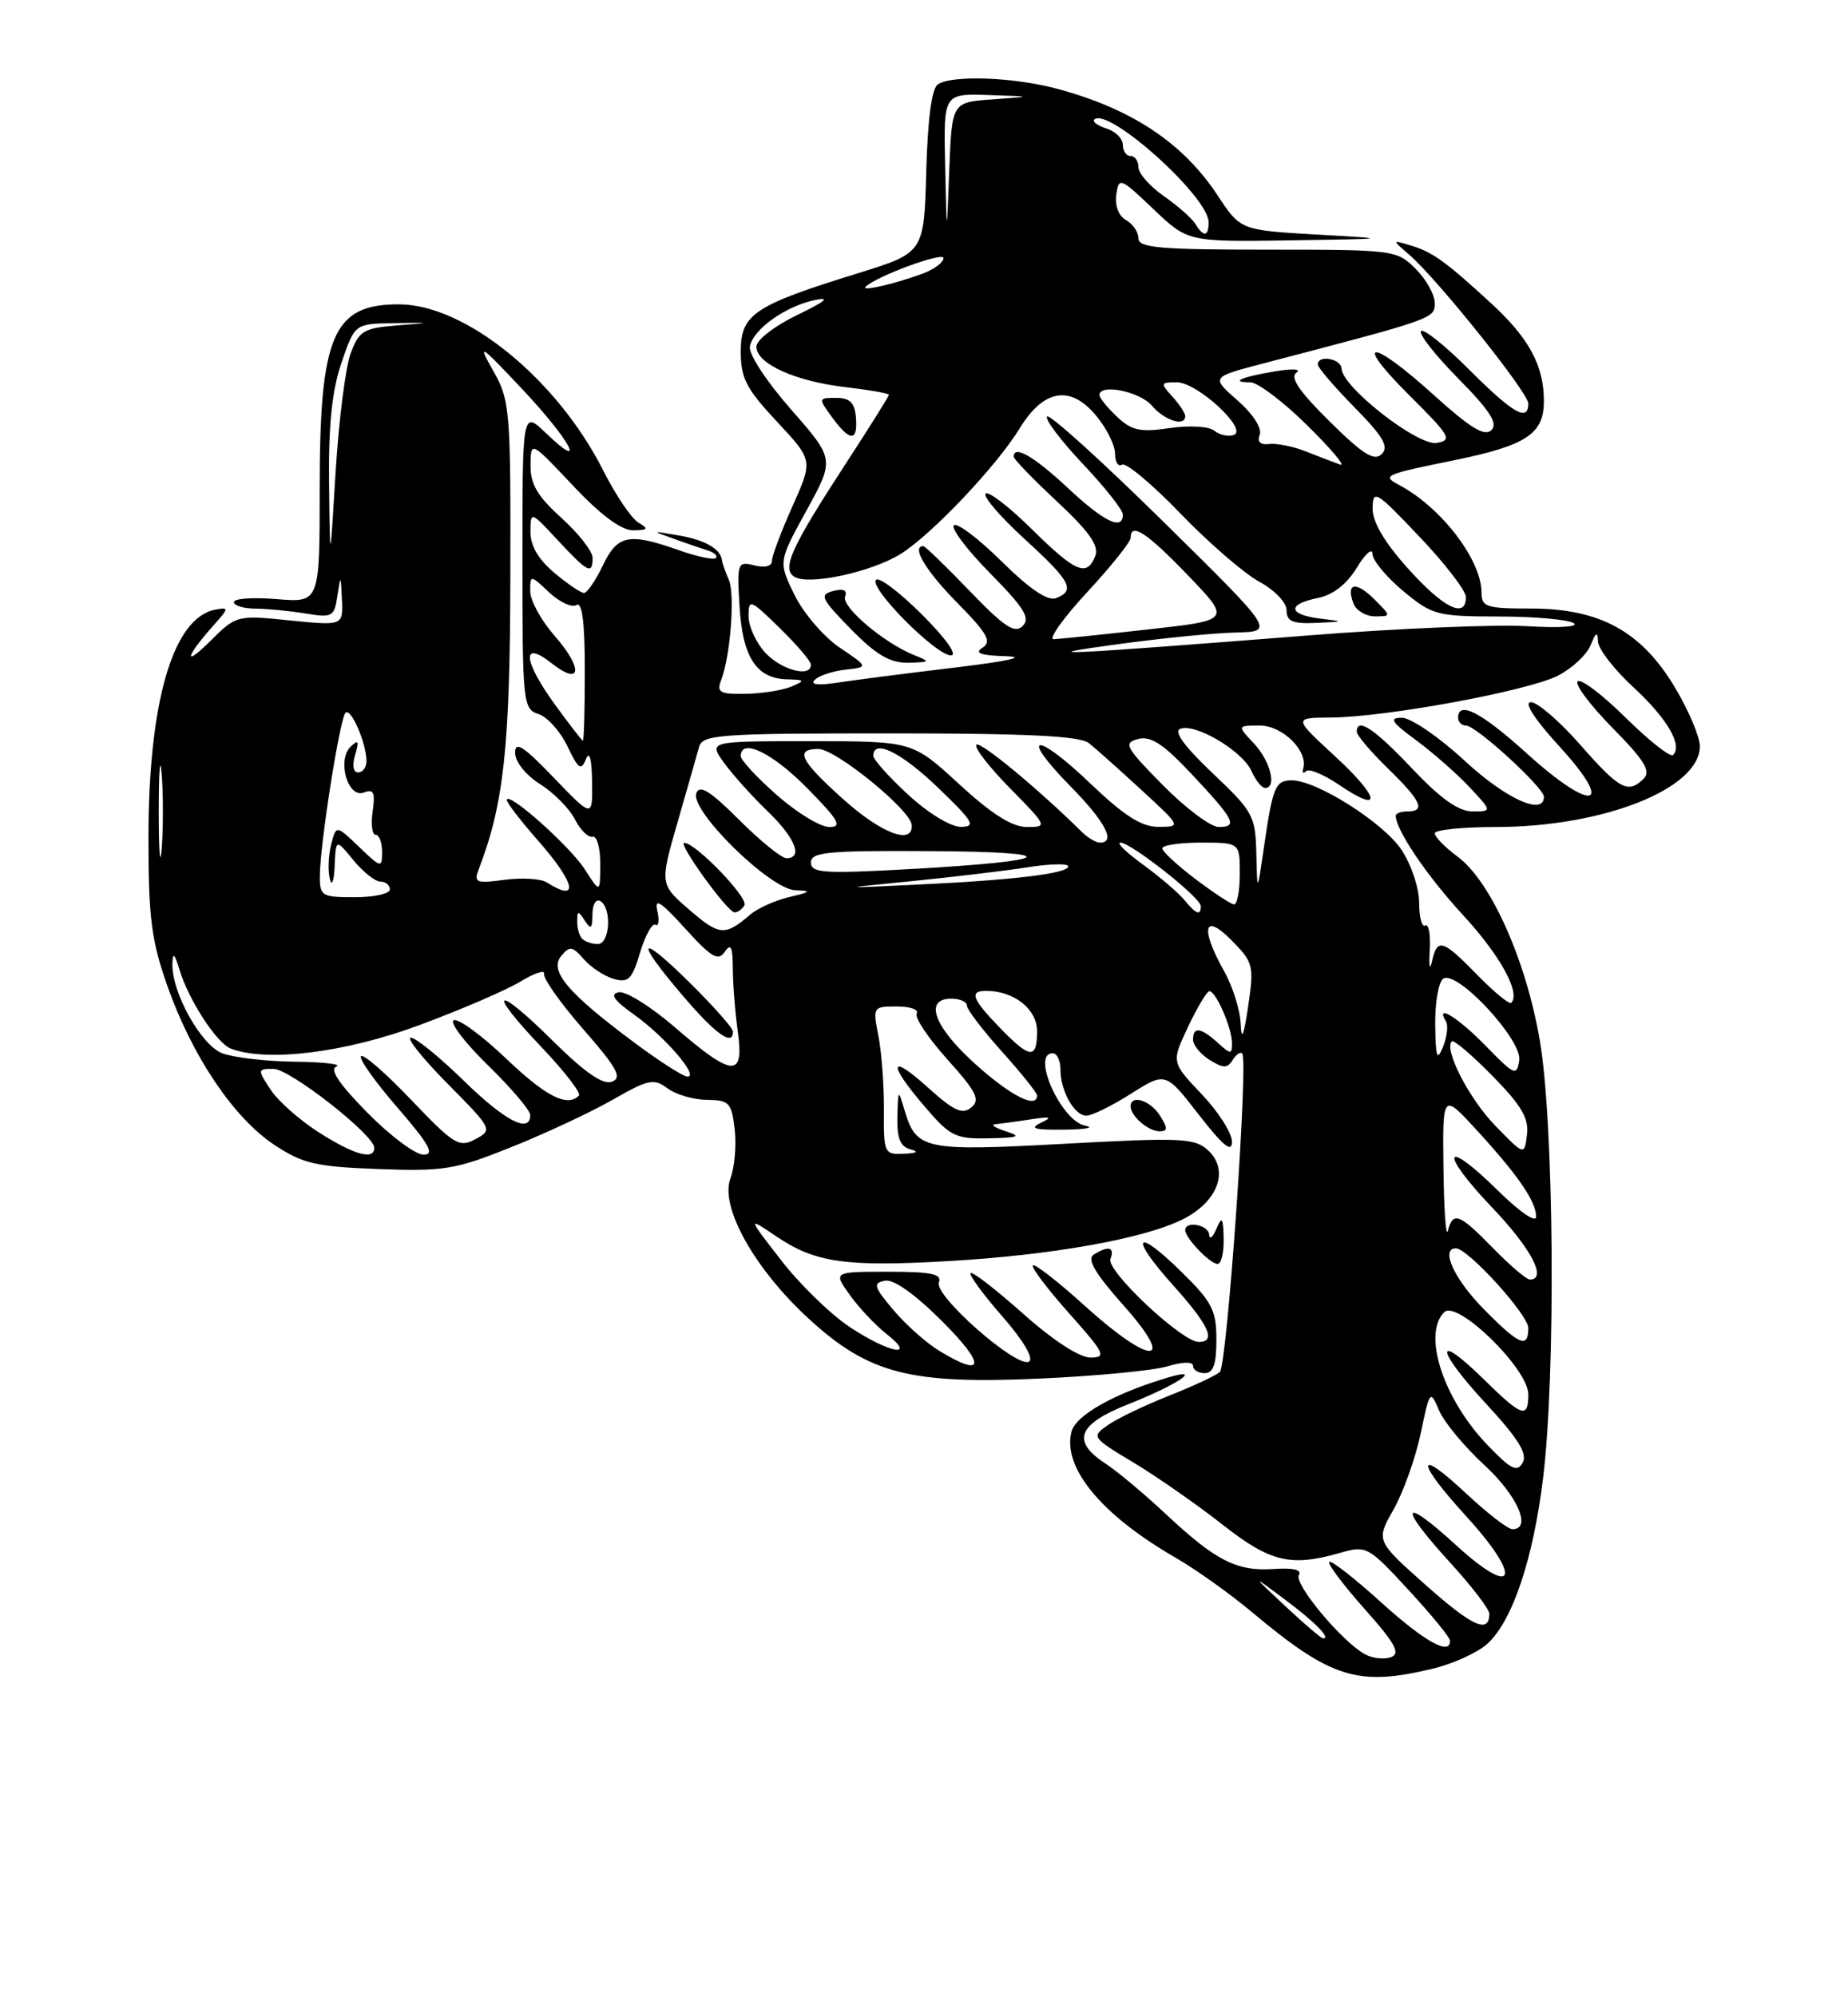 <?xml version="1.0" encoding="UTF-8" standalone="no"?>
<!DOCTYPE svg PUBLIC "-//W3C//DTD SVG 1.1//EN" "http://www.w3.org/Graphics/SVG/1.1/DTD/svg11.dtd" >
<svg xmlns="http://www.w3.org/2000/svg" xmlns:xlink="http://www.w3.org/1999/xlink" version="1.1" viewBox="0 0 237 256">
 <g >
 <path fill="currentColor"
d=" M 183.81 213.86 C 186.39 213.24 189.51 211.81 190.74 210.70 C 193.95 207.79 196.62 199.88 197.89 189.50 C 199.54 176.09 199.30 144.02 197.48 133.38 C 195.71 123.05 191.19 112.94 186.92 109.79 C 185.32 108.60 184.00 107.26 184.00 106.81 C 184.00 106.37 187.51 106.00 191.79 106.00 C 205.60 106.00 218.00 101.10 218.00 95.65 C 218.00 94.42 216.54 90.99 214.75 88.02 C 210.45 80.89 205.15 78.00 196.34 78.00 C 190.62 78.00 190.00 77.80 190.00 75.95 C 190.00 71.79 184.86 65.06 179.50 62.20 C 177.17 60.96 177.42 60.84 186.50 58.99 C 195.75 57.10 198.00 55.62 198.00 51.42 C 198.00 46.90 196.12 43.38 191.33 38.97 C 185.50 33.59 183.72 32.30 181.00 31.49 C 178.50 30.73 178.50 30.73 180.70 32.62 C 184.27 35.68 196.00 50.32 196.00 51.72 C 196.00 54.12 194.05 53.01 188.45 47.41 C 185.37 44.33 182.58 42.09 182.24 42.43 C 181.90 42.77 184.05 45.51 187.02 48.52 C 191.08 52.63 192.13 54.27 191.27 55.13 C 190.41 55.99 188.58 54.88 183.89 50.64 C 175.77 43.29 173.36 43.33 180.77 50.70 C 185.99 55.88 186.30 56.43 184.24 56.77 C 181.81 57.17 172.13 49.61 172.05 47.25 C 172.00 45.96 169.00 45.44 169.00 46.72 C 169.00 47.11 171.12 49.58 173.71 52.21 C 177.40 55.96 178.15 57.25 177.20 58.20 C 176.25 59.15 174.80 58.25 170.51 54.01 C 166.61 50.15 165.39 48.36 166.27 47.76 C 166.95 47.30 165.73 47.22 163.50 47.60 C 159.17 48.32 157.65 49.00 160.35 49.00 C 161.28 49.00 164.57 51.48 167.65 54.52 C 170.73 57.55 172.64 59.82 171.88 59.55 C 171.12 59.28 169.15 58.53 167.50 57.87 C 165.85 57.22 163.72 56.79 162.76 56.91 C 161.62 57.05 161.20 56.63 161.56 55.71 C 161.87 54.89 160.68 53.05 158.71 51.32 C 155.31 48.34 155.31 48.34 161.91 46.61 C 183.98 40.85 184.00 40.84 184.00 38.84 C 184.00 37.78 182.90 35.80 181.55 34.45 C 179.14 32.05 178.78 32.00 162.55 32.00 C 148.76 32.00 146.00 31.76 146.00 30.55 C 146.00 29.75 145.28 28.70 144.41 28.21 C 143.46 27.68 142.96 26.36 143.16 24.95 C 143.49 22.68 143.66 22.75 147.91 26.79 C 152.33 31.00 152.33 31.00 165.41 30.81 C 178.50 30.61 178.50 30.61 168.80 30.06 C 159.09 29.50 159.09 29.50 156.11 24.98 C 151.67 18.27 145.07 13.91 135.50 11.36 C 129.98 9.89 122.18 9.60 120.29 10.80 C 119.50 11.30 118.97 15.20 118.79 21.98 C 118.50 32.40 118.50 32.40 110.00 35.03 C 96.68 39.15 95.00 40.27 95.00 45.07 C 95.00 48.47 95.71 49.85 99.64 54.04 C 104.27 59.00 104.27 59.00 101.64 64.87 C 100.19 68.11 99.00 71.26 99.00 71.89 C 99.00 72.58 98.10 72.81 96.75 72.47 C 94.58 71.93 94.51 72.12 94.84 77.70 C 95.23 84.23 97.00 86.96 100.90 87.07 C 103.25 87.13 103.31 87.22 101.50 88.00 C 100.40 88.47 97.76 88.89 95.64 88.93 C 92.36 88.99 91.89 88.74 92.46 87.25 C 93.67 84.14 94.29 76.18 93.47 74.31 C 93.03 73.32 92.63 72.19 92.59 71.80 C 92.41 70.34 90.38 69.19 87.00 68.62 C 83.50 68.02 83.50 68.02 86.50 69.09 C 88.15 69.68 90.13 70.36 90.89 70.60 C 91.66 70.85 92.07 71.27 91.80 71.53 C 91.53 71.80 89.39 71.34 87.03 70.51 C 80.63 68.25 79.18 68.55 77.30 72.50 C 76.38 74.42 75.30 76.00 74.89 76.00 C 74.49 76.00 72.77 74.83 71.08 73.41 C 69.04 71.69 68.01 69.93 68.03 68.16 C 68.05 65.50 68.05 65.50 71.54 69.25 C 75.40 73.40 76.00 73.70 76.00 71.50 C 76.00 70.67 74.20 68.37 72.00 66.38 C 68.92 63.60 68.01 62.05 68.04 59.63 C 68.07 56.50 68.07 56.50 73.49 62.25 C 77.08 66.06 79.69 67.99 81.21 67.97 C 83.13 67.94 83.24 67.79 81.88 66.99 C 80.99 66.47 78.97 63.48 77.38 60.34 C 71.46 48.60 59.71 39.03 51.18 39.01 C 42.71 38.98 41.00 42.95 41.00 62.59 C 41.00 77.25 41.00 77.25 35.50 76.79 C 32.47 76.54 30.00 76.71 30.00 77.17 C 30.00 77.63 31.24 78.00 32.75 78.01 C 34.26 78.02 37.15 78.30 39.17 78.63 C 42.63 79.20 42.87 79.07 43.27 76.37 C 43.68 73.63 43.71 73.65 43.85 76.85 C 44.00 80.20 44.00 80.20 37.16 79.52 C 30.38 78.83 30.30 78.86 26.97 82.16 C 23.46 85.65 23.76 84.22 27.40 80.14 C 29.37 77.93 29.38 77.81 27.61 78.14 C 22.18 79.17 19.03 89.96 19.04 107.50 C 19.04 117.65 19.42 120.57 21.47 126.39 C 24.65 135.39 29.97 143.29 35.18 146.74 C 38.83 149.15 40.49 149.54 48.53 149.84 C 56.93 150.15 58.38 149.92 65.60 147.02 C 69.95 145.28 75.79 142.55 78.59 140.95 C 83.15 138.34 83.87 138.19 85.59 139.49 C 86.64 140.28 88.91 140.95 90.64 140.97 C 93.52 141.00 93.82 141.32 94.22 144.73 C 94.46 146.78 94.21 149.63 93.67 151.06 C 92.30 154.69 96.79 162.69 103.78 169.08 C 111.46 176.10 116.72 177.45 133.49 176.69 C 140.64 176.37 147.96 175.66 149.75 175.12 C 151.72 174.53 153.00 174.51 153.00 175.07 C 153.00 175.58 153.68 176.00 154.50 176.00 C 155.60 176.00 156.00 174.86 156.00 171.71 C 156.00 167.95 155.45 166.87 151.52 163.02 C 145.54 157.15 144.77 158.42 150.47 164.76 C 155.06 169.87 156.03 172.00 153.73 172.00 C 151.58 172.00 141.84 162.86 142.41 161.37 C 143.00 159.84 142.14 159.62 140.25 160.82 C 139.37 161.39 140.46 163.24 144.08 167.31 C 150.99 175.05 147.66 175.10 139.13 167.38 C 135.71 164.28 132.71 161.95 132.47 162.19 C 132.23 162.44 134.31 165.19 137.10 168.32 C 141.70 173.48 141.95 174.00 139.83 174.00 C 138.42 173.99 135.02 171.78 131.20 168.37 C 127.74 165.29 124.72 162.95 124.48 163.18 C 124.25 163.41 126.08 165.91 128.55 168.73 C 131.24 171.81 132.61 174.12 131.97 174.52 C 130.46 175.45 119.76 166.07 120.41 164.37 C 120.83 163.29 119.46 163.00 113.90 163.00 C 106.86 163.00 106.86 163.00 108.97 165.96 C 110.13 167.58 112.24 169.83 113.67 170.96 C 117.72 174.14 113.99 173.43 108.92 170.05 C 106.49 168.43 102.55 164.60 100.18 161.53 C 95.85 155.96 95.85 155.96 99.53 158.45 C 104.51 161.83 108.39 162.40 121.58 161.64 C 135.01 160.88 146.99 158.72 151.85 156.20 C 156.28 153.90 157.66 149.91 154.90 147.41 C 153.19 145.86 151.46 145.79 136.52 146.60 C 118.53 147.58 117.53 147.37 116.02 142.35 C 115.19 139.54 115.17 139.56 115.09 143.18 C 115.02 145.88 115.46 146.97 116.75 147.31 C 117.89 147.61 117.60 147.81 115.91 147.88 C 113.40 148.00 113.32 147.81 113.36 142.25 C 113.38 139.09 113.06 134.81 112.65 132.75 C 111.92 129.06 111.96 129.00 115.01 129.00 C 116.72 129.00 117.87 129.40 117.56 129.90 C 117.26 130.39 119.03 133.04 121.49 135.78 C 125.24 139.95 125.75 140.97 124.56 141.95 C 123.43 142.89 122.33 142.39 119.07 139.45 C 114.04 134.90 113.77 136.21 118.58 141.82 C 121.87 145.67 122.53 145.99 126.83 145.90 C 130.66 145.82 131.05 145.66 129.00 145.00 C 127.62 144.56 127.01 144.15 127.62 144.10 C 128.24 144.04 130.27 143.77 132.12 143.48 C 134.75 143.08 135.05 143.17 133.50 143.91 C 131.96 144.64 132.64 144.84 136.50 144.79 C 139.25 144.76 140.45 144.53 139.17 144.28 C 136.09 143.70 132.19 135.00 135.00 135.00 C 135.55 135.00 136.00 135.93 136.00 137.07 C 136.00 139.84 137.78 143.00 139.33 143.00 C 140.03 143.00 142.60 141.74 145.04 140.19 C 149.48 137.38 149.48 137.38 153.74 142.87 C 156.86 146.88 158.00 147.81 158.00 146.34 C 158.00 145.23 156.25 142.49 154.11 140.24 C 150.22 136.15 150.22 136.15 152.36 131.62 C 153.54 129.13 154.77 127.07 155.09 127.05 C 155.91 126.98 158.00 131.76 158.00 133.70 C 158.00 135.16 157.83 135.16 156.17 133.65 C 153.98 131.68 153.00 131.55 153.00 133.26 C 153.00 133.95 153.96 135.12 155.13 135.85 C 156.89 136.95 157.41 136.95 158.08 135.87 C 158.53 135.15 159.08 134.77 159.31 135.03 C 160.12 135.93 157.37 175.03 156.44 175.86 C 155.92 176.31 152.97 177.69 149.88 178.91 C 146.80 180.13 143.29 181.81 142.09 182.65 C 139.94 184.15 139.99 184.23 145.42 187.49 C 148.45 189.32 153.56 192.88 156.78 195.41 C 162.94 200.24 165.51 200.86 171.92 199.02 C 175.23 198.07 175.49 198.21 180.62 203.77 C 183.53 206.92 185.93 209.84 185.95 210.25 C 186.08 212.30 182.73 210.45 177.13 205.38 C 173.71 202.28 170.71 199.95 170.47 200.19 C 170.23 200.44 172.27 203.15 175.00 206.22 C 178.91 210.60 179.64 211.92 178.42 212.39 C 177.56 212.72 176.06 212.57 175.09 212.05 C 172.15 210.48 165.89 202.99 166.58 201.87 C 166.99 201.20 165.85 200.93 163.36 201.10 C 158.61 201.43 155.93 200.06 149.50 194.05 C 146.75 191.47 143.26 188.56 141.75 187.57 C 137.36 184.70 138.21 182.54 144.75 179.96 C 150.86 177.55 154.37 175.23 150.00 176.50 C 143.07 178.52 137.94 181.37 137.41 183.52 C 136.25 188.14 141.27 194.19 150.84 199.70 C 153.40 201.18 157.75 204.28 160.50 206.58 C 170.72 215.14 174.14 216.21 183.81 213.86 Z  M 156.93 158.75 C 156.87 156.03 156.72 155.82 156.00 157.50 C 155.53 158.60 155.11 158.94 155.07 158.25 C 155.00 156.99 152.00 156.42 152.00 157.67 C 152.00 158.68 155.19 162.00 156.15 162.00 C 156.62 162.00 156.97 160.54 156.93 158.75 Z  M 148.77 143.00 C 147.54 141.04 145.00 140.23 145.00 141.80 C 145.00 143.05 147.26 145.00 148.71 145.00 C 149.77 145.00 149.78 144.62 148.77 143.00 Z  M 164.88 205.91 C 160.50 201.81 160.50 201.81 164.74 204.98 C 168.66 207.91 170.72 210.00 169.69 210.00 C 169.45 210.00 167.29 208.16 164.88 205.91 Z  M 182.89 203.20 C 176.45 197.48 176.45 197.48 178.71 193.49 C 179.96 191.30 181.52 186.92 182.19 183.77 C 183.36 178.18 183.42 178.10 184.55 180.77 C 185.19 182.27 187.80 185.42 190.35 187.77 C 194.61 191.68 196.50 196.00 193.96 196.00 C 193.38 196.00 190.68 193.91 187.96 191.36 C 181.50 185.32 181.57 187.28 188.08 194.39 C 195.32 202.32 194.35 205.00 186.75 198.06 C 179.67 191.59 179.23 192.91 186.00 200.31 C 188.75 203.32 191.00 206.25 191.00 206.83 C 191.00 209.46 188.86 208.50 182.89 203.20 Z  M 190.80 185.25 C 185.12 179.36 182.38 171.02 185.21 168.19 C 186.86 166.54 196.00 175.44 196.00 178.71 C 196.00 181.88 195.21 181.62 190.31 176.81 C 183.91 170.53 184.07 172.88 190.52 179.85 C 194.69 184.35 195.92 186.32 195.28 187.47 C 194.56 188.74 193.79 188.36 190.80 185.25 Z  M 120.46 173.14 C 118.78 172.12 116.13 169.76 114.56 167.89 C 112.05 164.91 111.92 164.46 113.49 164.15 C 114.62 163.93 117.35 165.88 120.88 169.40 C 126.46 174.98 126.27 176.68 120.46 173.14 Z  M 190.21 167.71 C 186.48 163.92 184.71 160.00 186.71 160.00 C 188.25 160.00 196.00 168.52 196.00 170.21 C 196.00 172.92 194.82 172.41 190.21 167.71 Z  M 191.50 160.00 C 187.13 155.53 186.35 155.23 185.69 157.75 C 185.44 158.71 185.18 155.13 185.12 149.79 C 185.00 140.09 185.00 140.09 189.33 144.79 C 194.66 150.60 197.00 153.99 197.00 155.93 C 197.00 156.80 194.91 155.36 192.02 152.52 C 185.07 145.68 184.53 147.61 191.38 154.79 C 196.39 160.04 198.46 164.00 196.20 164.00 C 195.76 164.00 193.65 162.20 191.50 160.00 Z  M 40.92 145.16 C 38.46 143.60 35.66 141.13 34.70 139.66 C 33.00 137.07 33.01 137.00 35.07 137.00 C 37.18 137.00 48.00 145.47 48.00 147.12 C 48.00 148.74 45.43 148.03 40.92 145.16 Z  M 47.12 142.62 C 43.49 138.94 42.23 137.06 43.15 136.70 C 43.89 136.40 41.49 136.12 37.82 136.08 C 34.14 136.04 29.96 135.55 28.52 135.01 C 25.78 133.97 21.99 127.17 22.11 123.50 C 22.16 122.02 22.39 122.21 23.00 124.24 C 24.18 128.16 27.78 133.70 29.60 134.40 C 34.22 136.17 44.31 134.92 53.79 131.39 C 59.13 129.41 64.98 126.89 66.78 125.79 C 68.59 124.69 69.94 124.26 69.78 124.83 C 69.63 125.39 71.89 128.59 74.81 131.93 C 79.15 136.89 79.83 138.13 78.48 138.64 C 77.34 139.08 75.04 137.50 70.94 133.45 C 63.49 126.06 62.27 126.69 69.45 134.22 C 72.40 137.32 74.56 140.11 74.24 140.43 C 72.73 141.93 70.03 140.56 64.92 135.69 C 61.86 132.77 58.84 130.55 58.21 130.76 C 57.58 130.97 59.52 133.55 62.53 136.49 C 65.54 139.42 68.00 142.32 68.00 142.91 C 68.00 145.36 64.77 143.69 59.46 138.50 C 56.36 135.47 53.31 133.00 52.69 133.00 C 52.07 133.00 54.19 135.66 57.40 138.90 C 63.15 144.71 63.21 144.82 60.97 146.01 C 58.89 147.13 58.23 146.73 52.78 141.02 C 49.52 137.60 46.61 135.06 46.30 135.37 C 45.99 135.68 48.09 138.64 50.97 141.96 C 55.06 146.69 55.79 148.00 54.31 148.00 C 53.28 148.00 50.04 145.58 47.12 142.62 Z  M 191.78 144.30 C 188.40 140.82 185.15 134.52 186.19 133.47 C 186.43 133.24 188.77 135.22 191.39 137.89 C 195.11 141.67 196.09 143.32 195.83 145.43 C 195.50 148.12 195.50 148.12 191.78 144.30 Z  M 125.11 136.41 C 119.78 131.62 118.44 128.00 122.00 128.00 C 123.10 128.00 124.00 128.40 124.00 128.89 C 124.00 129.38 126.03 132.04 128.50 134.79 C 130.97 137.54 133.00 140.07 133.00 140.40 C 133.00 142.18 129.63 140.47 125.11 136.41 Z  M 81.36 133.64 C 72.82 127.29 70.40 124.43 71.96 122.55 C 73.06 121.22 73.40 121.26 74.86 122.93 C 75.76 123.97 77.49 125.11 78.69 125.46 C 80.59 126.01 81.06 125.54 82.09 122.08 C 82.76 119.87 83.64 118.28 84.06 118.53 C 84.47 118.79 84.58 117.99 84.30 116.75 C 83.90 115.02 84.72 115.54 87.86 119.00 C 91.24 122.73 92.11 123.24 92.95 122.00 C 93.73 120.85 93.97 121.35 93.98 124.11 C 93.99 126.10 94.28 129.78 94.63 132.29 C 95.44 138.20 93.97 138.08 86.49 131.62 C 83.45 129.00 80.24 127.00 79.35 127.18 C 78.19 127.41 78.73 128.21 81.31 130.04 C 85.24 132.83 89.70 138.00 88.18 138.00 C 87.65 138.00 84.58 136.04 81.36 133.64 Z  M 94.00 132.22 C 94.00 131.78 91.53 128.99 88.50 126.00 C 81.82 119.40 81.31 120.31 87.58 127.64 C 91.81 132.59 94.00 134.15 94.00 132.22 Z  M 190.55 134.06 C 187.00 130.42 183.99 128.56 185.44 130.91 C 185.75 131.41 185.58 132.87 185.07 134.16 C 184.29 136.08 184.12 135.58 184.06 131.31 C 184.03 128.45 184.50 125.81 185.11 125.43 C 186.90 124.32 195.24 133.31 194.84 135.91 C 194.52 137.96 194.22 137.83 190.55 134.06 Z  M 128.20 131.70 C 124.67 128.06 124.27 127.00 126.45 127.00 C 130.04 127.00 133.00 129.33 133.00 132.16 C 133.00 135.82 132.11 135.74 128.20 131.70 Z  M 159.12 131.28 C 159.06 129.51 158.10 126.46 157.00 124.50 C 153.89 118.95 154.37 116.90 157.94 120.52 C 160.75 123.36 160.84 123.76 160.07 129.00 C 159.51 132.77 159.21 133.49 159.12 131.28 Z  M 189.48 124.98 C 184.99 120.38 184.32 120.18 183.64 123.25 C 183.36 124.49 183.24 123.84 183.36 121.82 C 183.48 119.80 183.23 118.36 182.79 118.63 C 182.36 118.90 182.00 117.58 182.00 115.71 C 182.00 113.81 180.98 110.78 179.72 108.90 C 177.39 105.43 168.93 100.07 165.72 100.02 C 163.57 100.00 163.23 100.79 162.11 108.50 C 161.24 114.50 161.24 114.50 161.12 109.40 C 161.01 104.57 160.70 104.01 155.52 99.11 C 151.88 95.66 150.49 93.75 151.38 93.41 C 153.31 92.67 159.32 96.24 160.49 98.81 C 161.03 100.02 161.82 101.00 162.24 101.00 C 163.79 101.00 162.93 97.56 160.83 95.31 C 158.65 93.00 158.65 93.00 161.59 93.00 C 164.49 93.00 167.79 96.27 167.13 98.50 C 166.97 99.05 167.13 99.20 167.50 98.84 C 167.86 98.47 169.77 99.26 171.74 100.60 C 177.35 104.41 177.03 102.30 171.18 96.90 C 165.86 92.00 165.86 92.00 170.68 91.97 C 177.77 91.92 196.03 88.55 199.82 86.59 C 201.63 85.66 203.50 83.91 203.99 82.70 C 204.67 81.01 204.89 80.90 204.94 82.23 C 204.97 83.18 207.01 85.81 209.46 88.07 C 213.80 92.07 215.82 95.51 214.57 96.77 C 214.23 97.11 211.50 94.96 208.50 92.00 C 205.50 89.04 202.73 86.94 202.33 87.33 C 201.94 87.73 203.96 90.42 206.82 93.32 C 210.88 97.43 211.75 98.85 210.81 99.79 C 208.81 101.79 207.71 101.21 202.69 95.49 C 200.04 92.47 197.18 90.00 196.34 90.00 C 195.38 90.00 196.80 92.19 200.06 95.75 C 207.23 103.60 204.23 104.19 195.82 96.58 C 189.99 91.30 187.00 89.75 187.00 92.00 C 187.00 92.55 187.46 93.00 188.02 93.00 C 189.31 93.00 198.00 100.95 198.00 102.13 C 198.00 104.61 193.11 102.39 187.83 97.50 C 184.56 94.47 180.94 92.00 179.79 92.00 C 178.09 92.00 178.42 92.53 181.60 94.87 C 183.74 96.45 186.82 99.15 188.44 100.87 C 191.37 104.00 191.37 104.00 188.83 104.00 C 187.05 104.00 184.74 102.36 181.09 98.50 C 176.24 93.37 174.00 91.89 174.00 93.80 C 174.00 94.24 175.80 96.35 178.00 98.50 C 182.29 102.68 182.88 104.00 180.50 104.00 C 179.68 104.00 179.00 104.25 179.00 104.55 C 179.00 106.36 183.01 112.29 187.64 117.30 C 192.40 122.46 195.05 127.29 193.81 128.53 C 193.57 128.77 191.62 127.17 189.48 124.98 Z  M 74.67 120.33 C 74.30 119.97 74.01 118.95 74.02 118.08 C 74.03 116.70 74.15 116.69 75.00 118.00 C 75.78 119.21 75.97 119.05 75.98 117.19 C 75.99 115.91 76.44 115.16 77.00 115.50 C 78.49 116.42 78.22 121.00 76.67 121.00 C 75.93 121.00 75.03 120.70 74.67 120.33 Z  M 88.44 116.64 C 84.61 113.33 84.61 113.33 86.89 105.41 C 88.14 101.06 89.39 96.71 89.65 95.75 C 90.09 94.15 92.13 94.00 114.11 94.00 C 131.79 94.00 138.50 94.33 139.65 95.25 C 140.52 95.94 143.53 98.63 146.36 101.23 C 151.49 105.95 151.49 105.96 148.59 105.98 C 146.41 105.99 144.21 104.60 139.79 100.38 C 132.74 93.65 130.62 94.01 137.31 100.81 C 141.74 105.31 143.15 108.00 141.07 108.00 C 140.56 108.00 139.55 107.41 138.82 106.70 C 133.14 101.10 125.71 94.96 125.22 95.45 C 124.89 95.78 126.83 98.29 129.52 101.02 C 134.33 105.91 134.37 106.00 131.70 106.00 C 129.80 106.00 127.19 104.35 123.00 100.50 C 117.02 95.00 117.02 95.00 103.94 95.00 C 90.86 95.00 90.86 95.00 92.84 97.75 C 93.93 99.26 96.44 102.05 98.41 103.95 C 101.98 107.37 103.04 110.00 100.86 110.00 C 100.23 110.00 97.50 107.79 94.79 105.08 C 91.10 101.39 89.73 100.53 89.30 101.66 C 88.45 103.87 98.74 113.97 101.97 114.10 C 104.15 114.19 104.04 114.31 101.21 114.98 C 99.40 115.41 97.15 116.42 96.21 117.23 C 92.98 120.00 92.27 119.94 88.44 116.64 Z  M 95.47 116.04 C 96.04 115.12 89.27 108.08 87.76 108.03 C 86.85 107.99 93.24 116.85 94.19 116.94 C 94.57 116.97 95.15 116.57 95.47 116.04 Z  M 151.87 115.33 C 151.12 114.42 148.74 112.39 146.60 110.83 C 144.45 109.27 143.14 108.00 143.69 108.00 C 145.04 108.00 154.00 115.06 154.00 116.13 C 154.00 117.42 153.41 117.20 151.87 115.33 Z  M 153.31 112.67 C 151.01 110.93 149.09 109.16 149.06 108.75 C 149.03 108.34 151.25 108.00 154.00 108.00 C 159.00 108.00 159.00 108.00 159.00 112.00 C 159.00 114.20 158.66 115.96 158.25 115.92 C 157.84 115.88 155.61 114.41 153.31 112.67 Z  M 41.02 112.25 C 41.05 108.14 43.58 92.09 44.31 91.36 C 45.00 90.66 47.00 95.27 47.00 97.57 C 47.00 98.35 46.52 99.00 45.93 99.00 C 45.29 99.00 45.14 98.10 45.55 96.75 C 46.08 94.98 45.96 94.75 44.99 95.68 C 43.18 97.39 44.60 102.37 46.66 101.58 C 47.93 101.09 48.14 101.56 47.79 103.99 C 47.55 105.64 47.72 107.00 48.17 107.00 C 48.63 107.00 49.00 107.98 49.00 109.19 C 49.00 111.29 48.89 111.27 46.05 108.55 C 43.11 105.73 43.11 105.73 42.46 108.28 C 42.11 109.69 42.04 111.66 42.30 112.67 C 42.56 113.68 42.84 112.92 42.92 111.00 C 43.07 107.50 43.07 107.50 45.32 110.25 C 46.56 111.76 48.12 113.00 48.79 113.00 C 49.45 113.00 50.00 113.45 50.00 114.00 C 50.00 114.55 47.98 115.00 45.50 115.00 C 41.25 115.00 41.00 114.85 41.02 112.25 Z  M 70.12 113.10 C 69.37 112.62 66.93 112.47 64.71 112.77 C 61.04 113.26 60.74 113.13 61.40 111.40 C 64.61 103.08 65.41 95.74 65.45 74.00 C 65.50 52.43 65.41 51.33 63.24 47.50 C 61.18 43.87 61.53 44.09 66.99 49.89 C 73.13 56.41 75.43 60.70 70.00 55.50 C 67.00 52.63 67.00 52.63 67.00 71.75 C 67.00 90.16 67.08 90.89 69.06 91.52 C 70.19 91.88 71.86 93.74 72.77 95.65 C 74.17 98.58 74.54 98.84 75.14 97.31 C 75.60 96.17 75.89 97.22 75.93 100.18 C 76.00 104.85 76.00 104.85 71.02 99.68 C 67.12 95.62 66.05 94.93 66.06 96.50 C 66.07 97.65 67.43 99.35 69.26 100.50 C 71.01 101.60 73.02 103.63 73.72 105.00 C 74.42 106.38 75.45 107.39 76.00 107.25 C 76.55 107.11 76.99 108.69 76.98 110.75 C 76.97 114.50 76.97 114.50 75.00 111.43 C 73.08 108.44 65.00 101.26 65.00 102.55 C 65.00 102.90 66.80 105.24 69.00 107.74 C 73.81 113.20 74.35 115.78 70.12 113.10 Z  M 117.00 112.93 C 122.22 112.41 128.86 111.62 131.75 111.17 C 134.64 110.71 137.00 110.66 137.00 111.04 C 137.00 111.96 129.94 112.81 117.50 113.39 C 107.50 113.87 107.50 113.87 117.00 112.93 Z  M 20.36 104.00 C 20.36 98.78 20.53 96.64 20.74 99.25 C 20.94 101.86 20.94 106.14 20.74 108.75 C 20.53 111.36 20.36 109.22 20.36 104.00 Z  M 104.00 110.55 C 104.00 109.21 106.11 109.01 119.25 109.09 C 136.80 109.18 135.53 110.35 116.75 111.39 C 105.60 112.01 104.00 111.90 104.00 110.55 Z  M 108.11 102.41 C 102.60 97.46 101.89 96.00 104.96 96.00 C 107.19 96.00 116.81 103.84 116.93 105.75 C 117.08 108.36 113.02 106.83 108.11 102.41 Z  M 99.64 101.92 C 97.09 99.67 95.00 97.42 95.00 96.92 C 95.00 94.53 99.05 96.48 103.50 101.00 C 107.58 105.14 108.07 106.00 106.35 106.00 C 105.21 106.00 102.19 104.16 99.64 101.92 Z  M 116.48 101.87 C 114.01 99.60 112.00 97.35 112.00 96.87 C 112.00 94.66 115.60 96.44 120.32 100.98 C 124.84 105.32 125.21 105.96 123.23 105.98 C 121.93 105.99 119.03 104.22 116.48 101.87 Z  M 149.14 100.64 C 144.32 95.76 144.03 95.22 145.96 94.72 C 147.58 94.30 149.19 95.35 152.79 99.18 C 158.33 105.08 158.80 106.00 156.30 106.00 C 155.27 106.00 152.05 103.59 149.14 100.64 Z  M 71.25 90.42 C 67.09 84.71 66.82 81.93 70.73 85.00 C 74.59 88.04 74.83 85.71 71.09 81.45 C 69.39 79.51 68.00 76.97 68.00 75.79 C 68.00 73.65 68.00 73.65 70.43 75.93 C 71.76 77.18 73.34 77.91 73.93 77.55 C 74.66 77.09 75.00 79.74 75.00 85.94 C 75.00 90.92 74.89 94.97 74.75 94.94 C 74.61 94.90 73.04 92.87 71.25 90.42 Z  M 104.50 87.13 C 105.05 86.59 106.82 86.01 108.44 85.83 C 111.39 85.50 111.39 85.50 107.68 83.00 C 105.64 81.62 103.04 78.59 101.89 76.25 C 99.82 72.00 99.82 72.00 103.43 65.43 C 107.04 58.86 107.04 58.86 101.44 52.47 C 98.27 48.86 95.98 45.36 96.17 44.40 C 96.60 42.19 100.73 39.25 104.50 38.46 C 106.57 38.03 105.88 38.62 102.25 40.37 C 99.33 41.78 97.00 43.58 97.00 44.43 C 97.00 46.61 101.94 48.86 108.41 49.62 C 111.49 49.98 114.00 50.42 114.00 50.60 C 114.00 50.78 111.56 54.68 108.58 59.25 C 101.46 70.18 100.21 72.90 101.88 73.93 C 103.71 75.06 111.69 73.35 115.46 71.03 C 119.44 68.57 127.82 59.74 130.80 54.86 C 133.83 49.91 137.25 49.32 140.52 53.21 C 141.89 54.83 143.00 57.05 143.00 58.14 C 143.00 59.23 143.41 59.87 143.91 59.56 C 144.40 59.25 147.79 62.08 151.43 65.86 C 155.07 69.63 159.61 73.55 161.53 74.58 C 163.48 75.64 165.00 77.23 165.00 78.23 C 165.00 79.64 165.77 79.97 168.75 79.84 C 172.44 79.68 172.45 79.67 169.25 79.28 C 165.18 78.77 165.05 77.44 169.00 76.65 C 170.94 76.26 172.70 74.90 174.00 72.78 C 175.09 70.97 176.00 70.17 176.01 71.00 C 176.03 71.83 177.80 73.96 179.95 75.75 C 183.67 78.84 184.28 79.00 192.18 79.02 C 196.76 79.02 201.10 79.41 201.82 79.87 C 202.57 80.34 199.97 80.51 195.82 80.26 C 191.80 80.02 179.28 80.54 168.00 81.43 C 135.65 83.97 131.68 84.15 143.50 82.55 C 149.00 81.80 155.75 81.13 158.50 81.07 C 163.50 80.95 163.50 80.95 149.19 66.86 C 141.33 59.12 134.62 53.05 134.29 53.38 C 133.96 53.71 136.01 56.43 138.84 59.43 C 141.68 62.43 144.00 65.36 144.00 65.94 C 144.00 68.06 141.60 66.90 136.90 62.50 C 132.59 58.48 130.00 56.99 130.00 58.54 C 130.00 58.84 132.51 61.43 135.57 64.29 C 139.70 68.14 140.97 69.96 140.47 71.25 C 139.40 73.99 137.95 73.38 132.31 67.81 C 129.41 64.95 126.76 62.91 126.40 63.27 C 126.04 63.63 128.28 66.23 131.37 69.06 C 137.33 74.50 137.96 75.69 135.42 76.67 C 134.37 77.07 132.04 75.50 128.45 71.95 C 125.48 69.02 122.73 66.94 122.33 67.33 C 121.94 67.73 124.05 70.51 127.02 73.52 C 131.36 77.92 132.17 79.23 131.15 80.24 C 130.14 81.25 128.81 80.37 124.36 75.75 C 121.32 72.59 118.64 70.00 118.42 70.00 C 116.83 70.00 118.72 73.16 122.75 77.25 C 126.65 81.21 127.23 82.24 126.00 83.02 C 124.91 83.71 125.74 84.01 129.00 84.11 C 131.78 84.19 129.30 84.74 122.50 85.56 C 116.45 86.28 109.70 87.15 107.50 87.48 C 104.90 87.89 103.85 87.76 104.50 87.13 Z  M 117.20 83.95 C 113.34 82.40 107.88 77.76 108.38 76.46 C 108.69 75.64 108.17 75.40 106.85 75.75 C 105.06 76.22 105.29 76.72 109.13 80.64 C 112.39 83.96 114.14 84.98 116.46 84.94 C 119.32 84.88 119.37 84.82 117.20 83.95 Z  M 118.27 78.80 C 115.41 75.94 112.75 73.92 112.35 74.32 C 111.38 75.29 120.01 84.00 121.95 84.00 C 122.85 84.00 121.34 81.87 118.27 78.80 Z  M 176.25 76.81 C 173.88 74.44 172.57 74.71 173.58 77.36 C 173.93 78.26 175.17 79.00 176.33 79.00 C 178.44 79.00 178.44 79.00 176.25 76.81 Z  M 109.77 53.50 C 109.61 51.61 109.00 51.00 107.24 51.00 C 104.94 51.00 104.93 51.04 106.70 53.47 C 109.01 56.64 110.03 56.65 109.77 53.50 Z  M 98.17 83.69 C 96.98 82.41 96.00 80.30 96.00 78.98 C 96.00 76.72 96.21 76.80 100.00 80.50 C 102.20 82.65 104.00 84.76 104.00 85.20 C 104.00 86.88 100.25 85.90 98.17 83.69 Z  M 139.39 75.94 C 142.48 72.61 145.00 69.46 145.00 68.94 C 145.00 66.90 147.07 68.25 152.36 73.75 C 157.89 79.50 157.89 79.50 147.20 80.68 C 141.31 81.34 135.89 81.90 135.14 81.93 C 134.40 81.97 136.31 79.27 139.39 75.94 Z  M 180.59 72.89 C 177.53 69.49 176.01 66.90 176.03 65.14 C 176.07 62.68 176.48 62.93 182.03 68.78 C 185.32 72.23 188.00 75.72 188.00 76.53 C 188.00 79.36 185.15 77.96 180.59 72.89 Z  M 42.20 62.00 C 42.12 54.47 42.57 50.09 43.79 46.50 C 45.50 41.50 45.50 41.50 50.50 41.42 C 55.50 41.34 55.50 41.34 50.83 41.72 C 46.63 42.06 46.04 42.42 44.97 45.30 C 44.31 47.06 43.45 53.90 43.04 60.50 C 42.32 72.50 42.32 72.50 42.20 62.00 Z  M 143.25 53.41 C 142.01 52.24 141.00 51.00 141.00 50.64 C 141.00 49.13 146.17 50.17 147.73 52.00 C 149.37 53.92 152.00 54.73 152.00 53.33 C 152.00 52.96 151.26 51.83 150.35 50.83 C 148.79 49.11 148.82 49.00 150.92 49.00 C 153.57 49.00 160.16 55.11 158.21 55.76 C 157.51 56.00 156.39 55.74 155.72 55.20 C 155.03 54.64 152.54 54.50 150.00 54.87 C 146.23 55.43 145.13 55.19 143.25 53.41 Z  M 111.00 36.77 C 112.30 35.44 121.00 32.23 121.00 33.08 C 121.00 33.61 119.86 34.48 118.46 35.02 C 115.06 36.31 110.37 37.41 111.00 36.77 Z  M 121.21 21.25 C 121.00 12.00 121.00 12.00 126.75 12.18 C 132.50 12.37 132.50 12.37 127.29 12.74 C 122.08 13.10 122.08 13.10 121.74 21.80 C 121.41 30.50 121.41 30.50 121.21 21.25 Z  M 153.30 28.70 C 152.86 27.98 151.04 26.38 149.25 25.13 C 147.46 23.88 146.00 22.22 146.00 21.43 C 146.00 20.64 145.55 20.00 145.00 20.00 C 144.45 20.00 144.00 19.36 144.00 18.57 C 144.00 17.78 143.07 16.84 141.92 16.48 C 140.78 16.11 140.07 15.60 140.33 15.33 C 142.06 13.61 155.00 25.20 155.00 28.48 C 155.00 30.34 154.36 30.43 153.30 28.70 Z "/>
</g>
</svg>